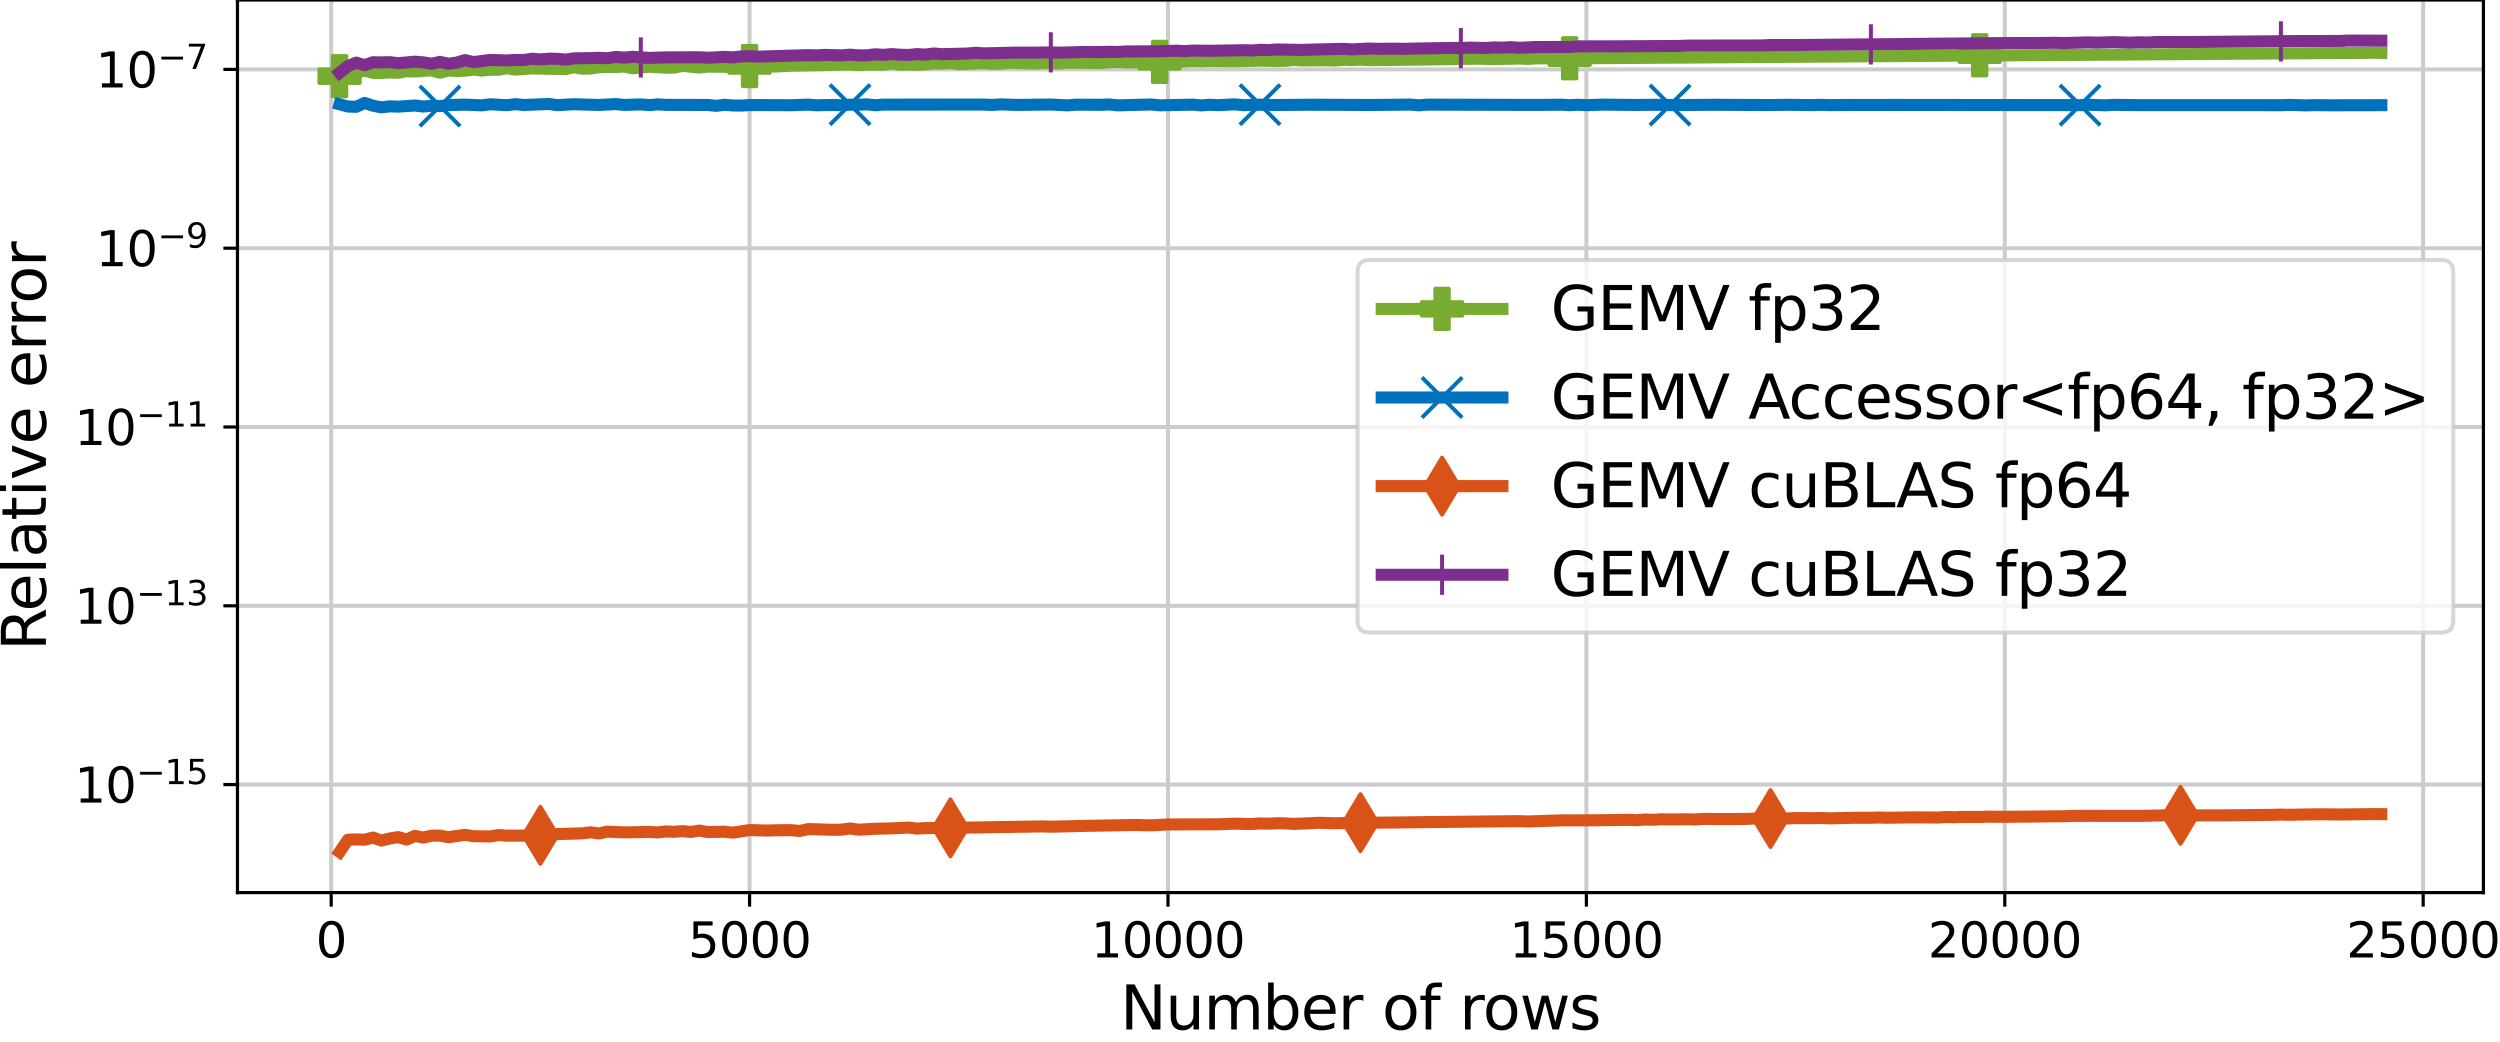 <?xml version="1.0" encoding="utf-8" standalone="no"?>
<!DOCTYPE svg PUBLIC "-//W3C//DTD SVG 1.1//EN"
  "http://www.w3.org/Graphics/SVG/1.1/DTD/svg11.dtd">
<svg height="258.891pt" version="1.1" viewBox="0 0 621.116 258.891" width="621.116pt" xmlns="http://www.w3.org/2000/svg" xmlns:xlink="http://www.w3.org/1999/xlink">
 <defs>
  <style type="text/css">*{stroke-linecap:butt;stroke-linejoin:round;}</style>
 </defs>
 <g id="figure_1">
  <g id="patch_1">
   <path d="M 0 258.891 
L 621.116 258.891 
L 621.116 0 
L 0 0 
z
" style="fill:#ffffff;"/>
  </g>
  <g id="axes_1">
   <g id="patch_2">
    <path d="M 58.997 221.76 
L 616.997 221.76 
L 616.997 -0 
L 58.997 -0 
z
" style="fill:#ffffff;"/>
   </g>
   <g id="matplotlib.axis_1">
    <g id="xtick_1">
     <g id="line2d_1">
      <path clip-path="url(#pad22afb47f)" d="M 82.282 221.76 
L 82.282 -0 
" style="fill:none;stroke:#cccccc;stroke-linecap:square;"/>
     </g>
     <g id="line2d_2">
      <defs>
       <path d="M 0 0 
L 0 3.5 
" id="m9418d135d6" style="stroke:#000000;stroke-width:0.8;"/>
      </defs>
      <g>
       <use style="stroke:#000000;stroke-width:0.8;" x="82.282" xlink:href="#m9418d135d6" y="221.76"/>
      </g>
     </g>
     <g id="text_1">
      <!-- 0 -->
      <g transform="translate(78.464 237.878)scale(0.12 -0.12)">
       <defs>
        <path d="M 2034 4250 
Q 1547 4250 1301 3770 
Q 1056 3291 1056 2328 
Q 1056 1369 1301 889 
Q 1547 409 2034 409 
Q 2525 409 2770 889 
Q 3016 1369 3016 2328 
Q 3016 3291 2770 3770 
Q 2525 4250 2034 4250 
z
M 2034 4750 
Q 2819 4750 3233 4129 
Q 3647 3509 3647 2328 
Q 3647 1150 3233 529 
Q 2819 -91 2034 -91 
Q 1250 -91 836 529 
Q 422 1150 422 2328 
Q 422 3509 836 4129 
Q 1250 4750 2034 4750 
z
" id="DejaVuSans-30" transform="scale(0.016)"/>
       </defs>
       <use xlink:href="#DejaVuSans-30"/>
      </g>
     </g>
    </g>
    <g id="xtick_2">
     <g id="line2d_3">
      <path clip-path="url(#pad22afb47f)" d="M 186.231 221.76 
L 186.231 -0 
" style="fill:none;stroke:#cccccc;stroke-linecap:square;"/>
     </g>
     <g id="line2d_4">
      <g>
       <use style="stroke:#000000;stroke-width:0.8;" x="186.231" xlink:href="#m9418d135d6" y="221.76"/>
      </g>
     </g>
     <g id="text_2">
      <!-- 5000 -->
      <g transform="translate(170.961 237.878)scale(0.12 -0.12)">
       <defs>
        <path d="M 691 4666 
L 3169 4666 
L 3169 4134 
L 1269 4134 
L 1269 2991 
Q 1406 3038 1543 3061 
Q 1681 3084 1819 3084 
Q 2600 3084 3056 2656 
Q 3513 2228 3513 1497 
Q 3513 744 3044 326 
Q 2575 -91 1722 -91 
Q 1428 -91 1123 -41 
Q 819 9 494 109 
L 494 744 
Q 775 591 1075 516 
Q 1375 441 1709 441 
Q 2250 441 2565 725 
Q 2881 1009 2881 1497 
Q 2881 1984 2565 2268 
Q 2250 2553 1709 2553 
Q 1456 2553 1204 2497 
Q 953 2441 691 2322 
L 691 4666 
z
" id="DejaVuSans-35" transform="scale(0.016)"/>
       </defs>
       <use xlink:href="#DejaVuSans-35"/>
       <use x="63.623" xlink:href="#DejaVuSans-30"/>
       <use x="127.246" xlink:href="#DejaVuSans-30"/>
       <use x="190.869" xlink:href="#DejaVuSans-30"/>
      </g>
     </g>
    </g>
    <g id="xtick_3">
     <g id="line2d_5">
      <path clip-path="url(#pad22afb47f)" d="M 290.18 221.76 
L 290.18 -0 
" style="fill:none;stroke:#cccccc;stroke-linecap:square;"/>
     </g>
     <g id="line2d_6">
      <g>
       <use style="stroke:#000000;stroke-width:0.8;" x="290.18" xlink:href="#m9418d135d6" y="221.76"/>
      </g>
     </g>
     <g id="text_3">
      <!-- 10000 -->
      <g transform="translate(271.093 237.878)scale(0.12 -0.12)">
       <defs>
        <path d="M 794 531 
L 1825 531 
L 1825 4091 
L 703 3866 
L 703 4441 
L 1819 4666 
L 2450 4666 
L 2450 531 
L 3481 531 
L 3481 0 
L 794 0 
L 794 531 
z
" id="DejaVuSans-31" transform="scale(0.016)"/>
       </defs>
       <use xlink:href="#DejaVuSans-31"/>
       <use x="63.623" xlink:href="#DejaVuSans-30"/>
       <use x="127.246" xlink:href="#DejaVuSans-30"/>
       <use x="190.869" xlink:href="#DejaVuSans-30"/>
       <use x="254.492" xlink:href="#DejaVuSans-30"/>
      </g>
     </g>
    </g>
    <g id="xtick_4">
     <g id="line2d_7">
      <path clip-path="url(#pad22afb47f)" d="M 394.13 221.76 
L 394.13 -0 
" style="fill:none;stroke:#cccccc;stroke-linecap:square;"/>
     </g>
     <g id="line2d_8">
      <g>
       <use style="stroke:#000000;stroke-width:0.8;" x="394.13" xlink:href="#m9418d135d6" y="221.76"/>
      </g>
     </g>
     <g id="text_4">
      <!-- 15000 -->
      <g transform="translate(375.042 237.878)scale(0.12 -0.12)">
       <use xlink:href="#DejaVuSans-31"/>
       <use x="63.623" xlink:href="#DejaVuSans-35"/>
       <use x="127.246" xlink:href="#DejaVuSans-30"/>
       <use x="190.869" xlink:href="#DejaVuSans-30"/>
       <use x="254.492" xlink:href="#DejaVuSans-30"/>
      </g>
     </g>
    </g>
    <g id="xtick_5">
     <g id="line2d_9">
      <path clip-path="url(#pad22afb47f)" d="M 498.079 221.76 
L 498.079 -0 
" style="fill:none;stroke:#cccccc;stroke-linecap:square;"/>
     </g>
     <g id="line2d_10">
      <g>
       <use style="stroke:#000000;stroke-width:0.8;" x="498.079" xlink:href="#m9418d135d6" y="221.76"/>
      </g>
     </g>
     <g id="text_5">
      <!-- 20000 -->
      <g transform="translate(478.992 237.878)scale(0.12 -0.12)">
       <defs>
        <path d="M 1228 531 
L 3431 531 
L 3431 0 
L 469 0 
L 469 531 
Q 828 903 1448 1529 
Q 2069 2156 2228 2338 
Q 2531 2678 2651 2914 
Q 2772 3150 2772 3378 
Q 2772 3750 2511 3984 
Q 2250 4219 1831 4219 
Q 1534 4219 1204 4116 
Q 875 4013 500 3803 
L 500 4441 
Q 881 4594 1212 4672 
Q 1544 4750 1819 4750 
Q 2544 4750 2975 4387 
Q 3406 4025 3406 3419 
Q 3406 3131 3298 2873 
Q 3191 2616 2906 2266 
Q 2828 2175 2409 1742 
Q 1991 1309 1228 531 
z
" id="DejaVuSans-32" transform="scale(0.016)"/>
       </defs>
       <use xlink:href="#DejaVuSans-32"/>
       <use x="63.623" xlink:href="#DejaVuSans-30"/>
       <use x="127.246" xlink:href="#DejaVuSans-30"/>
       <use x="190.869" xlink:href="#DejaVuSans-30"/>
       <use x="254.492" xlink:href="#DejaVuSans-30"/>
      </g>
     </g>
    </g>
    <g id="xtick_6">
     <g id="line2d_11">
      <path clip-path="url(#pad22afb47f)" d="M 602.028 221.76 
L 602.028 -0 
" style="fill:none;stroke:#cccccc;stroke-linecap:square;"/>
     </g>
     <g id="line2d_12">
      <g>
       <use style="stroke:#000000;stroke-width:0.8;" x="602.028" xlink:href="#m9418d135d6" y="221.76"/>
      </g>
     </g>
     <g id="text_6">
      <!-- 25000 -->
      <g transform="translate(582.941 237.878)scale(0.12 -0.12)">
       <use xlink:href="#DejaVuSans-32"/>
       <use x="63.623" xlink:href="#DejaVuSans-35"/>
       <use x="127.246" xlink:href="#DejaVuSans-30"/>
       <use x="190.869" xlink:href="#DejaVuSans-30"/>
       <use x="254.492" xlink:href="#DejaVuSans-30"/>
      </g>
     </g>
    </g>
    <g id="text_7">
     <!-- Number of rows -->
     <g transform="translate(278.328 255.771)scale(0.15 -0.15)">
      <defs>
       <path d="M 628 4666 
L 1478 4666 
L 3547 763 
L 3547 4666 
L 4159 4666 
L 4159 0 
L 3309 0 
L 1241 3903 
L 1241 0 
L 628 0 
L 628 4666 
z
" id="DejaVuSans-4e" transform="scale(0.016)"/>
       <path d="M 544 1381 
L 544 3500 
L 1119 3500 
L 1119 1403 
Q 1119 906 1312 657 
Q 1506 409 1894 409 
Q 2359 409 2629 706 
Q 2900 1003 2900 1516 
L 2900 3500 
L 3475 3500 
L 3475 0 
L 2900 0 
L 2900 538 
Q 2691 219 2414 64 
Q 2138 -91 1772 -91 
Q 1169 -91 856 284 
Q 544 659 544 1381 
z
M 1991 3584 
L 1991 3584 
z
" id="DejaVuSans-75" transform="scale(0.016)"/>
       <path d="M 3328 2828 
Q 3544 3216 3844 3400 
Q 4144 3584 4550 3584 
Q 5097 3584 5394 3201 
Q 5691 2819 5691 2113 
L 5691 0 
L 5113 0 
L 5113 2094 
Q 5113 2597 4934 2840 
Q 4756 3084 4391 3084 
Q 3944 3084 3684 2787 
Q 3425 2491 3425 1978 
L 3425 0 
L 2847 0 
L 2847 2094 
Q 2847 2600 2669 2842 
Q 2491 3084 2119 3084 
Q 1678 3084 1418 2786 
Q 1159 2488 1159 1978 
L 1159 0 
L 581 0 
L 581 3500 
L 1159 3500 
L 1159 2956 
Q 1356 3278 1631 3431 
Q 1906 3584 2284 3584 
Q 2666 3584 2933 3390 
Q 3200 3197 3328 2828 
z
" id="DejaVuSans-6d" transform="scale(0.016)"/>
       <path d="M 3116 1747 
Q 3116 2381 2855 2742 
Q 2594 3103 2138 3103 
Q 1681 3103 1420 2742 
Q 1159 2381 1159 1747 
Q 1159 1113 1420 752 
Q 1681 391 2138 391 
Q 2594 391 2855 752 
Q 3116 1113 3116 1747 
z
M 1159 2969 
Q 1341 3281 1617 3432 
Q 1894 3584 2278 3584 
Q 2916 3584 3314 3078 
Q 3713 2572 3713 1747 
Q 3713 922 3314 415 
Q 2916 -91 2278 -91 
Q 1894 -91 1617 61 
Q 1341 213 1159 525 
L 1159 0 
L 581 0 
L 581 4863 
L 1159 4863 
L 1159 2969 
z
" id="DejaVuSans-62" transform="scale(0.016)"/>
       <path d="M 3597 1894 
L 3597 1613 
L 953 1613 
Q 991 1019 1311 708 
Q 1631 397 2203 397 
Q 2534 397 2845 478 
Q 3156 559 3463 722 
L 3463 178 
Q 3153 47 2828 -22 
Q 2503 -91 2169 -91 
Q 1331 -91 842 396 
Q 353 884 353 1716 
Q 353 2575 817 3079 
Q 1281 3584 2069 3584 
Q 2775 3584 3186 3129 
Q 3597 2675 3597 1894 
z
M 3022 2063 
Q 3016 2534 2758 2815 
Q 2500 3097 2075 3097 
Q 1594 3097 1305 2825 
Q 1016 2553 972 2059 
L 3022 2063 
z
" id="DejaVuSans-65" transform="scale(0.016)"/>
       <path d="M 2631 2963 
Q 2534 3019 2420 3045 
Q 2306 3072 2169 3072 
Q 1681 3072 1420 2755 
Q 1159 2438 1159 1844 
L 1159 0 
L 581 0 
L 581 3500 
L 1159 3500 
L 1159 2956 
Q 1341 3275 1631 3429 
Q 1922 3584 2338 3584 
Q 2397 3584 2469 3576 
Q 2541 3569 2628 3553 
L 2631 2963 
z
" id="DejaVuSans-72" transform="scale(0.016)"/>
       <path id="DejaVuSans-20" transform="scale(0.016)"/>
       <path d="M 1959 3097 
Q 1497 3097 1228 2736 
Q 959 2375 959 1747 
Q 959 1119 1226 758 
Q 1494 397 1959 397 
Q 2419 397 2687 759 
Q 2956 1122 2956 1747 
Q 2956 2369 2687 2733 
Q 2419 3097 1959 3097 
z
M 1959 3584 
Q 2709 3584 3137 3096 
Q 3566 2609 3566 1747 
Q 3566 888 3137 398 
Q 2709 -91 1959 -91 
Q 1206 -91 779 398 
Q 353 888 353 1747 
Q 353 2609 779 3096 
Q 1206 3584 1959 3584 
z
" id="DejaVuSans-6f" transform="scale(0.016)"/>
       <path d="M 2375 4863 
L 2375 4384 
L 1825 4384 
Q 1516 4384 1395 4259 
Q 1275 4134 1275 3809 
L 1275 3500 
L 2222 3500 
L 2222 3053 
L 1275 3053 
L 1275 0 
L 697 0 
L 697 3053 
L 147 3053 
L 147 3500 
L 697 3500 
L 697 3744 
Q 697 4328 969 4595 
Q 1241 4863 1831 4863 
L 2375 4863 
z
" id="DejaVuSans-66" transform="scale(0.016)"/>
       <path d="M 269 3500 
L 844 3500 
L 1563 769 
L 2278 3500 
L 2956 3500 
L 3675 769 
L 4391 3500 
L 4966 3500 
L 4050 0 
L 3372 0 
L 2619 2869 
L 1863 0 
L 1184 0 
L 269 3500 
z
" id="DejaVuSans-77" transform="scale(0.016)"/>
       <path d="M 2834 3397 
L 2834 2853 
Q 2591 2978 2328 3040 
Q 2066 3103 1784 3103 
Q 1356 3103 1142 2972 
Q 928 2841 928 2578 
Q 928 2378 1081 2264 
Q 1234 2150 1697 2047 
L 1894 2003 
Q 2506 1872 2764 1633 
Q 3022 1394 3022 966 
Q 3022 478 2636 193 
Q 2250 -91 1575 -91 
Q 1294 -91 989 -36 
Q 684 19 347 128 
L 347 722 
Q 666 556 975 473 
Q 1284 391 1588 391 
Q 1994 391 2212 530 
Q 2431 669 2431 922 
Q 2431 1156 2273 1281 
Q 2116 1406 1581 1522 
L 1381 1569 
Q 847 1681 609 1914 
Q 372 2147 372 2553 
Q 372 3047 722 3315 
Q 1072 3584 1716 3584 
Q 2034 3584 2315 3537 
Q 2597 3491 2834 3397 
z
" id="DejaVuSans-73" transform="scale(0.016)"/>
      </defs>
      <use xlink:href="#DejaVuSans-4e"/>
      <use x="74.805" xlink:href="#DejaVuSans-75"/>
      <use x="138.184" xlink:href="#DejaVuSans-6d"/>
      <use x="235.596" xlink:href="#DejaVuSans-62"/>
      <use x="299.072" xlink:href="#DejaVuSans-65"/>
      <use x="360.596" xlink:href="#DejaVuSans-72"/>
      <use x="401.709" xlink:href="#DejaVuSans-20"/>
      <use x="433.496" xlink:href="#DejaVuSans-6f"/>
      <use x="494.678" xlink:href="#DejaVuSans-66"/>
      <use x="529.883" xlink:href="#DejaVuSans-20"/>
      <use x="561.67" xlink:href="#DejaVuSans-72"/>
      <use x="600.533" xlink:href="#DejaVuSans-6f"/>
      <use x="661.715" xlink:href="#DejaVuSans-77"/>
      <use x="743.502" xlink:href="#DejaVuSans-73"/>
     </g>
    </g>
   </g>
   <g id="matplotlib.axis_2">
    <g id="ytick_1">
     <g id="line2d_13">
      <path clip-path="url(#pad22afb47f)" d="M 58.997 194.924 
L 616.997 194.924 
" style="fill:none;stroke:#cccccc;stroke-linecap:square;"/>
     </g>
     <g id="line2d_14">
      <defs>
       <path d="M 0 0 
L -3.5 0 
" id="m659958cd4f" style="stroke:#000000;stroke-width:0.8;"/>
      </defs>
      <g>
       <use style="stroke:#000000;stroke-width:0.8;" x="58.997" xlink:href="#m659958cd4f" y="194.924"/>
      </g>
     </g>
     <g id="text_8">
      <!-- $\mathdefault{10^{-15}}$ -->
      <g transform="translate(18.517 199.483)scale(0.12 -0.12)">
       <defs>
        <path d="M 678 2272 
L 4684 2272 
L 4684 1741 
L 678 1741 
L 678 2272 
z
" id="DejaVuSans-2212" transform="scale(0.016)"/>
       </defs>
       <use transform="translate(0 0.684)" xlink:href="#DejaVuSans-31"/>
       <use transform="translate(63.623 0.684)" xlink:href="#DejaVuSans-30"/>
       <use transform="translate(128.203 38.966)scale(0.7)" xlink:href="#DejaVuSans-2212"/>
       <use transform="translate(186.855 38.966)scale(0.7)" xlink:href="#DejaVuSans-31"/>
       <use transform="translate(231.392 38.966)scale(0.7)" xlink:href="#DejaVuSans-35"/>
      </g>
     </g>
    </g>
    <g id="ytick_2">
     <g id="line2d_15">
      <path clip-path="url(#pad22afb47f)" d="M 58.997 150.505 
L 616.997 150.505 
" style="fill:none;stroke:#cccccc;stroke-linecap:square;"/>
     </g>
     <g id="line2d_16">
      <g>
       <use style="stroke:#000000;stroke-width:0.8;" x="58.997" xlink:href="#m659958cd4f" y="150.505"/>
      </g>
     </g>
     <g id="text_9">
      <!-- $\mathdefault{10^{-13}}$ -->
      <g transform="translate(18.517 155.064)scale(0.12 -0.12)">
       <defs>
        <path d="M 2597 2516 
Q 3050 2419 3304 2112 
Q 3559 1806 3559 1356 
Q 3559 666 3084 287 
Q 2609 -91 1734 -91 
Q 1441 -91 1130 -33 
Q 819 25 488 141 
L 488 750 
Q 750 597 1062 519 
Q 1375 441 1716 441 
Q 2309 441 2620 675 
Q 2931 909 2931 1356 
Q 2931 1769 2642 2001 
Q 2353 2234 1838 2234 
L 1294 2234 
L 1294 2753 
L 1863 2753 
Q 2328 2753 2575 2939 
Q 2822 3125 2822 3475 
Q 2822 3834 2567 4026 
Q 2313 4219 1838 4219 
Q 1578 4219 1281 4162 
Q 984 4106 628 3988 
L 628 4550 
Q 988 4650 1302 4700 
Q 1616 4750 1894 4750 
Q 2613 4750 3031 4423 
Q 3450 4097 3450 3541 
Q 3450 3153 3228 2886 
Q 3006 2619 2597 2516 
z
" id="DejaVuSans-33" transform="scale(0.016)"/>
       </defs>
       <use transform="translate(0 0.766)" xlink:href="#DejaVuSans-31"/>
       <use transform="translate(63.623 0.766)" xlink:href="#DejaVuSans-30"/>
       <use transform="translate(128.203 39.047)scale(0.7)" xlink:href="#DejaVuSans-2212"/>
       <use transform="translate(186.855 39.047)scale(0.7)" xlink:href="#DejaVuSans-31"/>
       <use transform="translate(231.392 39.047)scale(0.7)" xlink:href="#DejaVuSans-33"/>
      </g>
     </g>
    </g>
    <g id="ytick_3">
     <g id="line2d_17">
      <path clip-path="url(#pad22afb47f)" d="M 58.997 106.085 
L 616.997 106.085 
" style="fill:none;stroke:#cccccc;stroke-linecap:square;"/>
     </g>
     <g id="line2d_18">
      <g>
       <use style="stroke:#000000;stroke-width:0.8;" x="58.997" xlink:href="#m659958cd4f" y="106.085"/>
      </g>
     </g>
     <g id="text_10">
      <!-- $\mathdefault{10^{-11}}$ -->
      <g transform="translate(18.517 110.645)scale(0.12 -0.12)">
       <use transform="translate(0 0.684)" xlink:href="#DejaVuSans-31"/>
       <use transform="translate(63.623 0.684)" xlink:href="#DejaVuSans-30"/>
       <use transform="translate(128.203 38.966)scale(0.7)" xlink:href="#DejaVuSans-2212"/>
       <use transform="translate(186.855 38.966)scale(0.7)" xlink:href="#DejaVuSans-31"/>
       <use transform="translate(231.392 38.966)scale(0.7)" xlink:href="#DejaVuSans-31"/>
      </g>
     </g>
    </g>
    <g id="ytick_4">
     <g id="line2d_19">
      <path clip-path="url(#pad22afb47f)" d="M 58.997 61.666 
L 616.997 61.666 
" style="fill:none;stroke:#cccccc;stroke-linecap:square;"/>
     </g>
     <g id="line2d_20">
      <g>
       <use style="stroke:#000000;stroke-width:0.8;" x="58.997" xlink:href="#m659958cd4f" y="61.666"/>
      </g>
     </g>
     <g id="text_11">
      <!-- $\mathdefault{10^{-9}}$ -->
      <g transform="translate(23.797 66.225)scale(0.12 -0.12)">
       <defs>
        <path d="M 703 97 
L 703 672 
Q 941 559 1184 500 
Q 1428 441 1663 441 
Q 2288 441 2617 861 
Q 2947 1281 2994 2138 
Q 2813 1869 2534 1725 
Q 2256 1581 1919 1581 
Q 1219 1581 811 2004 
Q 403 2428 403 3163 
Q 403 3881 828 4315 
Q 1253 4750 1959 4750 
Q 2769 4750 3195 4129 
Q 3622 3509 3622 2328 
Q 3622 1225 3098 567 
Q 2575 -91 1691 -91 
Q 1453 -91 1209 -44 
Q 966 3 703 97 
z
M 1959 2075 
Q 2384 2075 2632 2365 
Q 2881 2656 2881 3163 
Q 2881 3666 2632 3958 
Q 2384 4250 1959 4250 
Q 1534 4250 1286 3958 
Q 1038 3666 1038 3163 
Q 1038 2656 1286 2365 
Q 1534 2075 1959 2075 
z
" id="DejaVuSans-39" transform="scale(0.016)"/>
       </defs>
       <use transform="translate(0 0.766)" xlink:href="#DejaVuSans-31"/>
       <use transform="translate(63.623 0.766)" xlink:href="#DejaVuSans-30"/>
       <use transform="translate(128.203 39.047)scale(0.7)" xlink:href="#DejaVuSans-2212"/>
       <use transform="translate(186.855 39.047)scale(0.7)" xlink:href="#DejaVuSans-39"/>
      </g>
     </g>
    </g>
    <g id="ytick_5">
     <g id="line2d_21">
      <path clip-path="url(#pad22afb47f)" d="M 58.997 17.247 
L 616.997 17.247 
" style="fill:none;stroke:#cccccc;stroke-linecap:square;"/>
     </g>
     <g id="line2d_22">
      <g>
       <use style="stroke:#000000;stroke-width:0.8;" x="58.997" xlink:href="#m659958cd4f" y="17.247"/>
      </g>
     </g>
     <g id="text_12">
      <!-- $\mathdefault{10^{-7}}$ -->
      <g transform="translate(23.797 21.806)scale(0.12 -0.12)">
       <defs>
        <path d="M 525 4666 
L 3525 4666 
L 3525 4397 
L 1831 0 
L 1172 0 
L 2766 4134 
L 525 4134 
L 525 4666 
z
" id="DejaVuSans-37" transform="scale(0.016)"/>
       </defs>
       <use transform="translate(0 0.684)" xlink:href="#DejaVuSans-31"/>
       <use transform="translate(63.623 0.684)" xlink:href="#DejaVuSans-30"/>
       <use transform="translate(128.203 38.966)scale(0.7)" xlink:href="#DejaVuSans-2212"/>
       <use transform="translate(186.855 38.966)scale(0.7)" xlink:href="#DejaVuSans-37"/>
      </g>
     </g>
    </g>
    <g id="text_13">
     <!-- Relative error -->
     <g transform="translate(11.398 161.663)rotate(-90)scale(0.15 -0.15)">
      <defs>
       <path d="M 2841 2188 
Q 3044 2119 3236 1894 
Q 3428 1669 3622 1275 
L 4263 0 
L 3584 0 
L 2988 1197 
Q 2756 1666 2539 1819 
Q 2322 1972 1947 1972 
L 1259 1972 
L 1259 0 
L 628 0 
L 628 4666 
L 2053 4666 
Q 2853 4666 3247 4331 
Q 3641 3997 3641 3322 
Q 3641 2881 3436 2590 
Q 3231 2300 2841 2188 
z
M 1259 4147 
L 1259 2491 
L 2053 2491 
Q 2509 2491 2742 2702 
Q 2975 2913 2975 3322 
Q 2975 3731 2742 3939 
Q 2509 4147 2053 4147 
L 1259 4147 
z
" id="DejaVuSans-52" transform="scale(0.016)"/>
       <path d="M 603 4863 
L 1178 4863 
L 1178 0 
L 603 0 
L 603 4863 
z
" id="DejaVuSans-6c" transform="scale(0.016)"/>
       <path d="M 2194 1759 
Q 1497 1759 1228 1600 
Q 959 1441 959 1056 
Q 959 750 1161 570 
Q 1363 391 1709 391 
Q 2188 391 2477 730 
Q 2766 1069 2766 1631 
L 2766 1759 
L 2194 1759 
z
M 3341 1997 
L 3341 0 
L 2766 0 
L 2766 531 
Q 2569 213 2275 61 
Q 1981 -91 1556 -91 
Q 1019 -91 701 211 
Q 384 513 384 1019 
Q 384 1609 779 1909 
Q 1175 2209 1959 2209 
L 2766 2209 
L 2766 2266 
Q 2766 2663 2505 2880 
Q 2244 3097 1772 3097 
Q 1472 3097 1187 3025 
Q 903 2953 641 2809 
L 641 3341 
Q 956 3463 1253 3523 
Q 1550 3584 1831 3584 
Q 2591 3584 2966 3190 
Q 3341 2797 3341 1997 
z
" id="DejaVuSans-61" transform="scale(0.016)"/>
       <path d="M 1172 4494 
L 1172 3500 
L 2356 3500 
L 2356 3053 
L 1172 3053 
L 1172 1153 
Q 1172 725 1289 603 
Q 1406 481 1766 481 
L 2356 481 
L 2356 0 
L 1766 0 
Q 1100 0 847 248 
Q 594 497 594 1153 
L 594 3053 
L 172 3053 
L 172 3500 
L 594 3500 
L 594 4494 
L 1172 4494 
z
" id="DejaVuSans-74" transform="scale(0.016)"/>
       <path d="M 603 3500 
L 1178 3500 
L 1178 0 
L 603 0 
L 603 3500 
z
M 603 4863 
L 1178 4863 
L 1178 4134 
L 603 4134 
L 603 4863 
z
" id="DejaVuSans-69" transform="scale(0.016)"/>
       <path d="M 191 3500 
L 800 3500 
L 1894 563 
L 2988 3500 
L 3597 3500 
L 2284 0 
L 1503 0 
L 191 3500 
z
" id="DejaVuSans-76" transform="scale(0.016)"/>
      </defs>
      <use xlink:href="#DejaVuSans-52"/>
      <use x="64.982" xlink:href="#DejaVuSans-65"/>
      <use x="126.506" xlink:href="#DejaVuSans-6c"/>
      <use x="154.289" xlink:href="#DejaVuSans-61"/>
      <use x="215.568" xlink:href="#DejaVuSans-74"/>
      <use x="254.777" xlink:href="#DejaVuSans-69"/>
      <use x="282.561" xlink:href="#DejaVuSans-76"/>
      <use x="341.74" xlink:href="#DejaVuSans-65"/>
      <use x="403.264" xlink:href="#DejaVuSans-20"/>
      <use x="435.051" xlink:href="#DejaVuSans-65"/>
      <use x="496.574" xlink:href="#DejaVuSans-72"/>
      <use x="535.938" xlink:href="#DejaVuSans-72"/>
      <use x="574.801" xlink:href="#DejaVuSans-6f"/>
      <use x="635.982" xlink:href="#DejaVuSans-72"/>
     </g>
    </g>
   </g>
   <g id="patch_3">
    <path d="M 58.997 221.76 
L 58.997 -0 
" style="fill:none;stroke:#000000;stroke-linecap:square;stroke-linejoin:miter;stroke-width:0.8;"/>
   </g>
   <g id="patch_4">
    <path d="M 616.997 221.76 
L 616.997 -0 
" style="fill:none;stroke:#000000;stroke-linecap:square;stroke-linejoin:miter;stroke-width:0.8;"/>
   </g>
   <g id="patch_5">
    <path d="M 58.997 221.76 
L 616.997 221.76 
" style="fill:none;stroke:#000000;stroke-linecap:square;stroke-linejoin:miter;stroke-width:0.8;"/>
   </g>
   <g id="patch_6">
    <path d="M 58.997 -0 
L 616.997 -0 
" style="fill:none;stroke:#000000;stroke-linecap:square;stroke-linejoin:miter;stroke-width:0.8;"/>
   </g>
   <g id="line2d_23">
    <path clip-path="url(#pad22afb47f)" d="M 84.361 18.928 
L 86.44 17.68 
L 88.519 18.066 
L 90.598 17.507 
L 92.677 18.116 
L 94.756 18.133 
L 96.835 18.008 
L 98.914 18.088 
L 100.993 17.696 
L 103.072 17.757 
L 107.23 17.469 
L 109.309 18.073 
L 111.388 17.509 
L 113.467 17.662 
L 115.546 17.555 
L 117.625 17.311 
L 119.704 17.536 
L 121.783 17.336 
L 123.862 17.342 
L 125.941 16.939 
L 128.02 17.296 
L 132.178 16.988 
L 140.493 17.177 
L 142.572 16.694 
L 144.651 17.068 
L 146.73 17.027 
L 148.809 16.724 
L 150.888 16.629 
L 152.967 16.659 
L 155.046 16.509 
L 157.125 16.975 
L 161.283 16.591 
L 165.441 16.821 
L 167.52 16.785 
L 169.599 16.377 
L 173.757 16.782 
L 175.836 16.542 
L 179.994 16.603 
L 182.073 16.735 
L 186.231 16.413 
L 188.31 16.325 
L 192.468 16.54 
L 196.626 16.326 
L 204.942 16.178 
L 211.179 16.008 
L 213.258 16.171 
L 215.337 16.057 
L 219.495 16.079 
L 221.574 15.78 
L 223.653 16.087 
L 225.732 16.031 
L 227.811 16.106 
L 229.89 16.02 
L 231.969 15.741 
L 234.048 15.826 
L 236.127 15.637 
L 238.206 15.971 
L 244.443 15.652 
L 246.522 15.874 
L 248.601 15.815 
L 250.68 15.602 
L 256.917 15.785 
L 258.996 15.669 
L 263.154 15.788 
L 265.233 15.567 
L 273.549 15.684 
L 275.628 15.461 
L 277.707 15.385 
L 279.786 15.534 
L 283.944 15.451 
L 286.023 15.296 
L 288.102 15.37 
L 290.18 15.318 
L 292.259 15.382 
L 296.417 15.176 
L 298.496 15.258 
L 300.575 15.163 
L 306.812 15.241 
L 313.049 15.082 
L 317.207 15.152 
L 319.286 15.122 
L 321.365 14.904 
L 323.444 15.03 
L 329.681 14.987 
L 331.76 15.051 
L 333.839 14.85 
L 335.918 14.944 
L 337.997 14.825 
L 340.076 14.951 
L 352.55 14.816 
L 367.103 14.582 
L 371.261 14.676 
L 375.419 14.6 
L 377.498 14.538 
L 379.577 14.643 
L 381.656 14.509 
L 389.972 14.474 
L 394.13 14.473 
L 583.318 13.17 
L 587.476 13.151 
L 589.555 13.082 
L 591.634 13.148 
L 591.634 13.148 
" style="fill:none;stroke:#77ac30;stroke-linecap:square;stroke-width:3;"/>
    <defs>
     <path d="M -1.667 5 
L 1.667 5 
L 1.667 1.667 
L 5 1.667 
L 5 -1.667 
L 1.667 -1.667 
L 1.667 -5 
L -1.667 -5 
L -1.667 -1.667 
L -5 -1.667 
L -5 1.667 
L -1.667 1.667 
z
" id="mf19a89907a" style="stroke:#77ac30;stroke-linejoin:miter;"/>
    </defs>
    <g clip-path="url(#pad22afb47f)">
     <use style="fill:#77ac30;stroke:#77ac30;stroke-linejoin:miter;" x="84.361" xlink:href="#mf19a89907a" y="18.928"/>
     <use style="fill:#77ac30;stroke:#77ac30;stroke-linejoin:miter;" x="186.231" xlink:href="#mf19a89907a" y="16.413"/>
     <use style="fill:#77ac30;stroke:#77ac30;stroke-linejoin:miter;" x="288.102" xlink:href="#mf19a89907a" y="15.37"/>
     <use style="fill:#77ac30;stroke:#77ac30;stroke-linejoin:miter;" x="389.972" xlink:href="#mf19a89907a" y="14.474"/>
     <use style="fill:#77ac30;stroke:#77ac30;stroke-linejoin:miter;" x="491.842" xlink:href="#mf19a89907a" y="13.731"/>
    </g>
   </g>
   <g id="line2d_24">
    <path clip-path="url(#pad22afb47f)" d="M 84.361 25.91 
L 86.44 26.468 
L 88.519 26.535 
L 90.598 25.571 
L 92.677 26.264 
L 94.756 26.677 
L 96.835 26.419 
L 98.914 26.496 
L 103.072 26.216 
L 105.151 26.467 
L 107.23 26.283 
L 109.309 26.359 
L 111.388 26.103 
L 115.546 25.993 
L 119.704 26.18 
L 121.783 25.906 
L 125.941 26.138 
L 128.02 25.878 
L 130.099 26.086 
L 136.335 25.831 
L 138.414 26.119 
L 142.572 25.897 
L 148.809 26.078 
L 152.967 25.857 
L 155.046 26.065 
L 159.204 25.942 
L 161.283 26.121 
L 163.362 25.929 
L 165.441 26.053 
L 175.836 26.077 
L 177.915 26.297 
L 179.994 26.031 
L 182.073 26.207 
L 184.152 26.231 
L 186.231 26.098 
L 196.626 26.144 
L 200.784 25.997 
L 202.863 26.16 
L 207.021 26.07 
L 209.1 26.144 
L 211.179 26.007 
L 213.258 26.028 
L 215.337 25.918 
L 217.416 26.143 
L 219.495 25.991 
L 244.443 25.982 
L 246.522 26.074 
L 248.601 25.933 
L 252.759 26.067 
L 261.075 25.967 
L 265.233 26.181 
L 267.312 26.007 
L 273.549 26.041 
L 275.628 25.947 
L 277.707 26.175 
L 286.023 25.96 
L 288.102 26.165 
L 296.417 25.998 
L 298.496 26.189 
L 300.575 26.024 
L 302.654 26.124 
L 306.812 25.924 
L 308.891 26.134 
L 313.049 26.007 
L 315.128 26.1 
L 325.523 26.016 
L 340.076 26.08 
L 344.234 26.048 
L 350.471 25.98 
L 352.55 26.164 
L 354.629 25.997 
L 381.656 26.068 
L 387.893 26.011 
L 389.972 26.129 
L 392.051 26.026 
L 394.13 26.124 
L 398.288 25.993 
L 406.604 26.077 
L 410.762 26.032 
L 416.999 26.105 
L 425.315 26.031 
L 439.868 26.1 
L 444.026 26.027 
L 450.262 26.121 
L 452.341 26.038 
L 454.42 26.119 
L 458.578 26.081 
L 471.052 26.069 
L 516.79 26.123 
L 518.869 26.021 
L 523.027 26.171 
L 525.106 26.047 
L 531.343 26.123 
L 566.686 26.136 
L 568.765 26.065 
L 572.923 26.184 
L 575.002 26.121 
L 579.16 26.158 
L 591.634 26.132 
L 591.634 26.132 
" style="fill:none;stroke:#0072bd;stroke-linecap:square;stroke-width:3;"/>
    <defs>
     <path d="M -5 5 
L 5 -5 
M -5 -5 
L 5 5 
" id="m736bf25765" style="stroke:#0072bd;"/>
    </defs>
    <g clip-path="url(#pad22afb47f)">
     <use style="fill:#0072bd;stroke:#0072bd;" x="109.309" xlink:href="#m736bf25765" y="26.359"/>
     <use style="fill:#0072bd;stroke:#0072bd;" x="211.179" xlink:href="#m736bf25765" y="26.007"/>
     <use style="fill:#0072bd;stroke:#0072bd;" x="313.049" xlink:href="#m736bf25765" y="26.007"/>
     <use style="fill:#0072bd;stroke:#0072bd;" x="414.92" xlink:href="#m736bf25765" y="26.108"/>
     <use style="fill:#0072bd;stroke:#0072bd;" x="516.79" xlink:href="#m736bf25765" y="26.123"/>
    </g>
   </g>
   <g id="line2d_25">
    <path clip-path="url(#pad22afb47f)" d="M 84.361 211.68 
L 86.44 208.634 
L 88.519 208.544 
L 90.598 208.633 
L 92.677 208.09 
L 94.756 208.832 
L 96.835 208.318 
L 98.914 207.973 
L 100.993 208.584 
L 103.072 207.682 
L 105.151 208.085 
L 107.23 207.619 
L 109.309 207.602 
L 111.388 208.002 
L 115.546 207.405 
L 117.625 207.755 
L 121.783 207.816 
L 123.862 207.465 
L 125.941 207.619 
L 130.099 207.61 
L 132.178 207.403 
L 134.257 207.539 
L 136.335 207.28 
L 144.651 207.042 
L 146.73 206.783 
L 148.809 207.067 
L 150.888 206.607 
L 155.046 206.816 
L 161.283 206.676 
L 163.362 206.82 
L 165.441 206.566 
L 167.52 206.658 
L 169.599 206.486 
L 171.678 206.701 
L 173.757 206.348 
L 175.836 206.721 
L 179.994 206.629 
L 182.073 206.88 
L 186.231 206.221 
L 190.389 206.344 
L 194.547 206.249 
L 196.626 206.252 
L 198.705 206.454 
L 200.784 205.983 
L 207.021 206.164 
L 209.1 206.124 
L 211.179 205.822 
L 213.258 206.136 
L 217.416 205.902 
L 221.574 205.808 
L 225.732 205.598 
L 227.811 205.874 
L 229.89 205.734 
L 238.206 205.647 
L 258.996 205.318 
L 261.075 205.392 
L 269.391 205.191 
L 275.628 205.073 
L 281.865 204.958 
L 286.023 205.051 
L 290.18 204.83 
L 302.654 204.795 
L 306.812 204.635 
L 310.97 204.731 
L 313.049 204.582 
L 315.128 204.633 
L 317.207 204.532 
L 319.286 204.559 
L 321.365 204.707 
L 327.602 204.424 
L 331.76 204.535 
L 337.997 204.387 
L 342.155 204.381 
L 348.392 204.333 
L 352.55 204.267 
L 377.498 204.008 
L 379.577 204.092 
L 387.893 203.818 
L 396.209 203.805 
L 404.525 203.681 
L 406.604 203.781 
L 408.683 203.603 
L 410.762 203.672 
L 412.841 203.54 
L 414.92 203.598 
L 419.078 203.534 
L 421.157 203.596 
L 423.236 203.453 
L 427.394 203.494 
L 433.631 203.469 
L 435.71 203.37 
L 437.789 203.457 
L 441.947 203.36 
L 444.026 203.359 
L 446.104 203.247 
L 450.262 203.277 
L 452.341 203.223 
L 454.42 203.321 
L 460.657 203.174 
L 464.815 203.17 
L 466.894 203.103 
L 468.973 203.167 
L 475.21 203.076 
L 481.447 203.115 
L 483.526 202.979 
L 485.605 203.039 
L 487.684 202.95 
L 491.842 202.974 
L 493.921 202.892 
L 498.079 202.937 
L 512.632 202.792 
L 514.711 202.703 
L 518.869 202.695 
L 531.343 202.714 
L 537.58 202.573 
L 541.738 202.573 
L 552.133 202.569 
L 558.37 202.513 
L 564.607 202.444 
L 566.686 202.38 
L 568.765 202.432 
L 572.923 202.348 
L 577.081 202.305 
L 581.239 202.358 
L 589.555 202.263 
L 591.634 202.28 
L 591.634 202.28 
" style="fill:none;stroke:#d95319;stroke-linecap:square;stroke-width:3;"/>
    <defs>
     <path d="M -0 7.071 
L 4.243 0 
L -0 -7.071 
L -4.243 -0 
z
" id="mcc055b1af6" style="stroke:#d95319;stroke-linejoin:miter;"/>
    </defs>
    <g clip-path="url(#pad22afb47f)">
     <use style="fill:#d95319;stroke:#d95319;stroke-linejoin:miter;" x="134.257" xlink:href="#mcc055b1af6" y="207.539"/>
     <use style="fill:#d95319;stroke:#d95319;stroke-linejoin:miter;" x="236.127" xlink:href="#mcc055b1af6" y="205.687"/>
     <use style="fill:#d95319;stroke:#d95319;stroke-linejoin:miter;" x="337.997" xlink:href="#mcc055b1af6" y="204.387"/>
     <use style="fill:#d95319;stroke:#d95319;stroke-linejoin:miter;" x="439.868" xlink:href="#mcc055b1af6" y="203.365"/>
     <use style="fill:#d95319;stroke:#d95319;stroke-linejoin:miter;" x="541.738" xlink:href="#mcc055b1af6" y="202.573"/>
    </g>
   </g>
   <g id="line2d_26">
    <path clip-path="url(#pad22afb47f)" d="M 84.361 18.075 
L 86.44 16.433 
L 88.519 15.56 
L 90.598 16.199 
L 92.677 15.455 
L 94.756 15.508 
L 96.835 15.441 
L 98.914 15.701 
L 103.072 15.326 
L 105.151 15.493 
L 107.23 15.841 
L 109.309 15.375 
L 111.388 15.83 
L 113.467 15.549 
L 115.546 14.941 
L 117.625 15.425 
L 121.783 14.897 
L 125.941 15.011 
L 128.02 14.894 
L 130.099 14.907 
L 132.178 14.589 
L 134.257 14.756 
L 136.335 14.577 
L 138.414 14.603 
L 140.493 14.808 
L 142.572 14.498 
L 146.73 14.435 
L 148.809 14.367 
L 150.888 14.475 
L 152.967 14.136 
L 155.046 14.312 
L 157.125 14.123 
L 161.283 14.378 
L 165.441 14.258 
L 173.757 14.223 
L 175.836 14.348 
L 179.994 14.132 
L 182.073 14.258 
L 184.152 14.02 
L 186.231 13.949 
L 188.31 14.072 
L 200.784 13.703 
L 202.863 13.761 
L 204.942 13.641 
L 209.1 13.763 
L 211.179 13.585 
L 213.258 13.756 
L 215.337 13.759 
L 217.416 13.486 
L 219.495 13.636 
L 221.574 13.431 
L 223.653 13.608 
L 225.732 13.65 
L 227.811 13.435 
L 229.89 13.572 
L 231.969 13.29 
L 234.048 13.459 
L 240.285 13.31 
L 242.364 13.109 
L 244.443 13.258 
L 252.759 13.066 
L 256.917 13.082 
L 261.075 13.009 
L 263.154 13.078 
L 267.312 12.974 
L 269.391 12.906 
L 273.549 12.937 
L 275.628 12.862 
L 277.707 12.906 
L 279.786 12.784 
L 288.102 12.736 
L 292.259 12.593 
L 294.338 12.695 
L 296.417 12.565 
L 300.575 12.611 
L 306.812 12.516 
L 308.891 12.47 
L 310.97 12.544 
L 313.049 12.378 
L 315.128 12.439 
L 317.207 12.29 
L 323.444 12.403 
L 327.602 12.274 
L 333.839 12.145 
L 335.918 12.272 
L 340.076 12.06 
L 342.155 12.136 
L 346.313 12.091 
L 348.392 12.136 
L 352.55 12.047 
L 360.866 11.904 
L 362.945 11.975 
L 365.024 11.831 
L 369.182 11.919 
L 371.261 11.781 
L 373.34 11.831 
L 375.419 11.718 
L 377.498 11.875 
L 381.656 11.684 
L 389.972 11.667 
L 392.051 11.526 
L 398.288 11.523 
L 416.999 11.423 
L 419.078 11.332 
L 423.236 11.319 
L 437.789 11.294 
L 439.868 11.186 
L 446.104 11.184 
L 500.158 10.683 
L 504.316 10.696 
L 508.474 10.666 
L 510.553 10.629 
L 512.632 10.704 
L 518.869 10.525 
L 520.948 10.599 
L 525.106 10.466 
L 529.264 10.605 
L 531.343 10.502 
L 533.422 10.56 
L 535.501 10.453 
L 545.896 10.425 
L 570.844 10.2 
L 575.002 10.196 
L 581.239 10.18 
L 583.318 10.08 
L 591.634 10.108 
L 591.634 10.108 
" style="fill:none;stroke:#7e2f8e;stroke-linecap:square;stroke-width:3;"/>
    <defs>
     <path d="M -5 0 
L 5 0 
M 0 5 
L 0 -5 
" id="m7654eb2aa6" style="stroke:#7e2f8e;"/>
    </defs>
    <g clip-path="url(#pad22afb47f)">
     <use style="fill:#7e2f8e;stroke:#7e2f8e;" x="159.204" xlink:href="#m7654eb2aa6" y="14.284"/>
     <use style="fill:#7e2f8e;stroke:#7e2f8e;" x="261.075" xlink:href="#m7654eb2aa6" y="13.009"/>
     <use style="fill:#7e2f8e;stroke:#7e2f8e;" x="362.945" xlink:href="#m7654eb2aa6" y="11.975"/>
     <use style="fill:#7e2f8e;stroke:#7e2f8e;" x="464.815" xlink:href="#m7654eb2aa6" y="11.029"/>
     <use style="fill:#7e2f8e;stroke:#7e2f8e;" x="566.686" xlink:href="#m7654eb2aa6" y="10.276"/>
    </g>
   </g>
   <g id="legend_1">
    <g id="patch_7">
     <path d="M 340.275 157.164 
L 606.497 157.164 
Q 609.497 157.164 609.497 154.164 
L 609.497 67.596 
Q 609.497 64.596 606.497 64.596 
L 340.275 64.596 
Q 337.275 64.596 337.275 67.596 
L 337.275 154.164 
Q 337.275 157.164 340.275 157.164 
z
" style="fill:#ffffff;opacity:0.8;stroke:#cccccc;stroke-linejoin:miter;"/>
    </g>
    <g id="line2d_27">
     <path d="M 343.275 76.743 
L 373.275 76.743 
" style="fill:none;stroke:#77ac30;stroke-linecap:square;stroke-width:3;"/>
    </g>
    <g id="line2d_28">
     <g>
      <use style="fill:#77ac30;stroke:#77ac30;stroke-linejoin:miter;" x="358.275" xlink:href="#mf19a89907a" y="76.743"/>
     </g>
    </g>
    <g id="text_14">
     <!-- GEMV fp32 -->
     <g transform="translate(385.275 81.993)scale(0.15 -0.15)">
      <defs>
       <path d="M 3809 666 
L 3809 1919 
L 2778 1919 
L 2778 2438 
L 4434 2438 
L 4434 434 
Q 4069 175 3628 42 
Q 3188 -91 2688 -91 
Q 1594 -91 976 548 
Q 359 1188 359 2328 
Q 359 3472 976 4111 
Q 1594 4750 2688 4750 
Q 3144 4750 3555 4637 
Q 3966 4525 4313 4306 
L 4313 3634 
Q 3963 3931 3569 4081 
Q 3175 4231 2741 4231 
Q 1884 4231 1454 3753 
Q 1025 3275 1025 2328 
Q 1025 1384 1454 906 
Q 1884 428 2741 428 
Q 3075 428 3337 486 
Q 3600 544 3809 666 
z
" id="DejaVuSans-47" transform="scale(0.016)"/>
       <path d="M 628 4666 
L 3578 4666 
L 3578 4134 
L 1259 4134 
L 1259 2753 
L 3481 2753 
L 3481 2222 
L 1259 2222 
L 1259 531 
L 3634 531 
L 3634 0 
L 628 0 
L 628 4666 
z
" id="DejaVuSans-45" transform="scale(0.016)"/>
       <path d="M 628 4666 
L 1569 4666 
L 2759 1491 
L 3956 4666 
L 4897 4666 
L 4897 0 
L 4281 0 
L 4281 4097 
L 3078 897 
L 2444 897 
L 1241 4097 
L 1241 0 
L 628 0 
L 628 4666 
z
" id="DejaVuSans-4d" transform="scale(0.016)"/>
       <path d="M 1831 0 
L 50 4666 
L 709 4666 
L 2188 738 
L 3669 4666 
L 4325 4666 
L 2547 0 
L 1831 0 
z
" id="DejaVuSans-56" transform="scale(0.016)"/>
       <path d="M 1159 525 
L 1159 -1331 
L 581 -1331 
L 581 3500 
L 1159 3500 
L 1159 2969 
Q 1341 3281 1617 3432 
Q 1894 3584 2278 3584 
Q 2916 3584 3314 3078 
Q 3713 2572 3713 1747 
Q 3713 922 3314 415 
Q 2916 -91 2278 -91 
Q 1894 -91 1617 61 
Q 1341 213 1159 525 
z
M 3116 1747 
Q 3116 2381 2855 2742 
Q 2594 3103 2138 3103 
Q 1681 3103 1420 2742 
Q 1159 2381 1159 1747 
Q 1159 1113 1420 752 
Q 1681 391 2138 391 
Q 2594 391 2855 752 
Q 3116 1113 3116 1747 
z
" id="DejaVuSans-70" transform="scale(0.016)"/>
      </defs>
      <use xlink:href="#DejaVuSans-47"/>
      <use x="77.49" xlink:href="#DejaVuSans-45"/>
      <use x="140.674" xlink:href="#DejaVuSans-4d"/>
      <use x="226.953" xlink:href="#DejaVuSans-56"/>
      <use x="295.361" xlink:href="#DejaVuSans-20"/>
      <use x="327.148" xlink:href="#DejaVuSans-66"/>
      <use x="362.354" xlink:href="#DejaVuSans-70"/>
      <use x="425.83" xlink:href="#DejaVuSans-33"/>
      <use x="489.453" xlink:href="#DejaVuSans-32"/>
     </g>
    </g>
    <g id="line2d_29">
     <path d="M 343.275 98.76 
L 373.275 98.76 
" style="fill:none;stroke:#0072bd;stroke-linecap:square;stroke-width:3;"/>
    </g>
    <g id="line2d_30">
     <g>
      <use style="fill:#0072bd;stroke:#0072bd;" x="358.275" xlink:href="#m736bf25765" y="98.76"/>
     </g>
    </g>
    <g id="text_15">
     <!-- GEMV Accessor&lt;fp64, fp32&gt; -->
     <g transform="translate(385.275 104.01)scale(0.15 -0.15)">
      <defs>
       <path d="M 2188 4044 
L 1331 1722 
L 3047 1722 
L 2188 4044 
z
M 1831 4666 
L 2547 4666 
L 4325 0 
L 3669 0 
L 3244 1197 
L 1141 1197 
L 716 0 
L 50 0 
L 1831 4666 
z
" id="DejaVuSans-41" transform="scale(0.016)"/>
       <path d="M 3122 3366 
L 3122 2828 
Q 2878 2963 2633 3030 
Q 2388 3097 2138 3097 
Q 1578 3097 1268 2742 
Q 959 2388 959 1747 
Q 959 1106 1268 751 
Q 1578 397 2138 397 
Q 2388 397 2633 464 
Q 2878 531 3122 666 
L 3122 134 
Q 2881 22 2623 -34 
Q 2366 -91 2075 -91 
Q 1284 -91 818 406 
Q 353 903 353 1747 
Q 353 2603 823 3093 
Q 1294 3584 2113 3584 
Q 2378 3584 2631 3529 
Q 2884 3475 3122 3366 
z
" id="DejaVuSans-63" transform="scale(0.016)"/>
       <path d="M 4684 3150 
L 1459 2003 
L 4684 863 
L 4684 294 
L 678 1747 
L 678 2266 
L 4684 3719 
L 4684 3150 
z
" id="DejaVuSans-3c" transform="scale(0.016)"/>
       <path d="M 2113 2584 
Q 1688 2584 1439 2293 
Q 1191 2003 1191 1497 
Q 1191 994 1439 701 
Q 1688 409 2113 409 
Q 2538 409 2786 701 
Q 3034 994 3034 1497 
Q 3034 2003 2786 2293 
Q 2538 2584 2113 2584 
z
M 3366 4563 
L 3366 3988 
Q 3128 4100 2886 4159 
Q 2644 4219 2406 4219 
Q 1781 4219 1451 3797 
Q 1122 3375 1075 2522 
Q 1259 2794 1537 2939 
Q 1816 3084 2150 3084 
Q 2853 3084 3261 2657 
Q 3669 2231 3669 1497 
Q 3669 778 3244 343 
Q 2819 -91 2113 -91 
Q 1303 -91 875 529 
Q 447 1150 447 2328 
Q 447 3434 972 4092 
Q 1497 4750 2381 4750 
Q 2619 4750 2861 4703 
Q 3103 4656 3366 4563 
z
" id="DejaVuSans-36" transform="scale(0.016)"/>
       <path d="M 2419 4116 
L 825 1625 
L 2419 1625 
L 2419 4116 
z
M 2253 4666 
L 3047 4666 
L 3047 1625 
L 3713 1625 
L 3713 1100 
L 3047 1100 
L 3047 0 
L 2419 0 
L 2419 1100 
L 313 1100 
L 313 1709 
L 2253 4666 
z
" id="DejaVuSans-34" transform="scale(0.016)"/>
       <path d="M 750 794 
L 1409 794 
L 1409 256 
L 897 -744 
L 494 -744 
L 750 256 
L 750 794 
z
" id="DejaVuSans-2c" transform="scale(0.016)"/>
       <path d="M 678 3150 
L 678 3719 
L 4684 2266 
L 4684 1747 
L 678 294 
L 678 863 
L 3897 2003 
L 678 3150 
z
" id="DejaVuSans-3e" transform="scale(0.016)"/>
      </defs>
      <use xlink:href="#DejaVuSans-47"/>
      <use x="77.49" xlink:href="#DejaVuSans-45"/>
      <use x="140.674" xlink:href="#DejaVuSans-4d"/>
      <use x="226.953" xlink:href="#DejaVuSans-56"/>
      <use x="295.361" xlink:href="#DejaVuSans-20"/>
      <use x="327.148" xlink:href="#DejaVuSans-41"/>
      <use x="393.807" xlink:href="#DejaVuSans-63"/>
      <use x="448.787" xlink:href="#DejaVuSans-63"/>
      <use x="503.768" xlink:href="#DejaVuSans-65"/>
      <use x="565.291" xlink:href="#DejaVuSans-73"/>
      <use x="617.391" xlink:href="#DejaVuSans-73"/>
      <use x="669.49" xlink:href="#DejaVuSans-6f"/>
      <use x="730.672" xlink:href="#DejaVuSans-72"/>
      <use x="771.785" xlink:href="#DejaVuSans-3c"/>
      <use x="855.574" xlink:href="#DejaVuSans-66"/>
      <use x="890.779" xlink:href="#DejaVuSans-70"/>
      <use x="954.256" xlink:href="#DejaVuSans-36"/>
      <use x="1017.879" xlink:href="#DejaVuSans-34"/>
      <use x="1081.502" xlink:href="#DejaVuSans-2c"/>
      <use x="1113.289" xlink:href="#DejaVuSans-20"/>
      <use x="1145.076" xlink:href="#DejaVuSans-66"/>
      <use x="1180.281" xlink:href="#DejaVuSans-70"/>
      <use x="1243.758" xlink:href="#DejaVuSans-33"/>
      <use x="1307.381" xlink:href="#DejaVuSans-32"/>
      <use x="1371.004" xlink:href="#DejaVuSans-3e"/>
     </g>
    </g>
    <g id="line2d_31">
     <path d="M 343.275 120.778 
L 373.275 120.778 
" style="fill:none;stroke:#d95319;stroke-linecap:square;stroke-width:3;"/>
    </g>
    <g id="line2d_32">
     <g>
      <use style="fill:#d95319;stroke:#d95319;stroke-linejoin:miter;" x="358.275" xlink:href="#mcc055b1af6" y="120.778"/>
     </g>
    </g>
    <g id="text_16">
     <!-- GEMV cuBLAS fp64 -->
     <g transform="translate(385.275 126.028)scale(0.15 -0.15)">
      <defs>
       <path d="M 1259 2228 
L 1259 519 
L 2272 519 
Q 2781 519 3026 730 
Q 3272 941 3272 1375 
Q 3272 1813 3026 2020 
Q 2781 2228 2272 2228 
L 1259 2228 
z
M 1259 4147 
L 1259 2741 
L 2194 2741 
Q 2656 2741 2882 2914 
Q 3109 3088 3109 3444 
Q 3109 3797 2882 3972 
Q 2656 4147 2194 4147 
L 1259 4147 
z
M 628 4666 
L 2241 4666 
Q 2963 4666 3353 4366 
Q 3744 4066 3744 3513 
Q 3744 3084 3544 2831 
Q 3344 2578 2956 2516 
Q 3422 2416 3680 2098 
Q 3938 1781 3938 1306 
Q 3938 681 3513 340 
Q 3088 0 2303 0 
L 628 0 
L 628 4666 
z
" id="DejaVuSans-42" transform="scale(0.016)"/>
       <path d="M 628 4666 
L 1259 4666 
L 1259 531 
L 3531 531 
L 3531 0 
L 628 0 
L 628 4666 
z
" id="DejaVuSans-4c" transform="scale(0.016)"/>
       <path d="M 3425 4513 
L 3425 3897 
Q 3066 4069 2747 4153 
Q 2428 4238 2131 4238 
Q 1616 4238 1336 4038 
Q 1056 3838 1056 3469 
Q 1056 3159 1242 3001 
Q 1428 2844 1947 2747 
L 2328 2669 
Q 3034 2534 3370 2195 
Q 3706 1856 3706 1288 
Q 3706 609 3251 259 
Q 2797 -91 1919 -91 
Q 1588 -91 1214 -16 
Q 841 59 441 206 
L 441 856 
Q 825 641 1194 531 
Q 1563 422 1919 422 
Q 2459 422 2753 634 
Q 3047 847 3047 1241 
Q 3047 1584 2836 1778 
Q 2625 1972 2144 2069 
L 1759 2144 
Q 1053 2284 737 2584 
Q 422 2884 422 3419 
Q 422 4038 858 4394 
Q 1294 4750 2059 4750 
Q 2388 4750 2728 4690 
Q 3069 4631 3425 4513 
z
" id="DejaVuSans-53" transform="scale(0.016)"/>
      </defs>
      <use xlink:href="#DejaVuSans-47"/>
      <use x="77.49" xlink:href="#DejaVuSans-45"/>
      <use x="140.674" xlink:href="#DejaVuSans-4d"/>
      <use x="226.953" xlink:href="#DejaVuSans-56"/>
      <use x="295.361" xlink:href="#DejaVuSans-20"/>
      <use x="327.148" xlink:href="#DejaVuSans-63"/>
      <use x="382.129" xlink:href="#DejaVuSans-75"/>
      <use x="445.508" xlink:href="#DejaVuSans-42"/>
      <use x="514.111" xlink:href="#DejaVuSans-4c"/>
      <use x="572.074" xlink:href="#DejaVuSans-41"/>
      <use x="640.482" xlink:href="#DejaVuSans-53"/>
      <use x="703.959" xlink:href="#DejaVuSans-20"/>
      <use x="735.746" xlink:href="#DejaVuSans-66"/>
      <use x="770.951" xlink:href="#DejaVuSans-70"/>
      <use x="834.428" xlink:href="#DejaVuSans-36"/>
      <use x="898.051" xlink:href="#DejaVuSans-34"/>
     </g>
    </g>
    <g id="line2d_33">
     <path d="M 343.275 142.795 
L 373.275 142.795 
" style="fill:none;stroke:#7e2f8e;stroke-linecap:square;stroke-width:3;"/>
    </g>
    <g id="line2d_34">
     <g>
      <use style="fill:#7e2f8e;stroke:#7e2f8e;" x="358.275" xlink:href="#m7654eb2aa6" y="142.795"/>
     </g>
    </g>
    <g id="text_17">
     <!-- GEMV cuBLAS fp32 -->
     <g transform="translate(385.275 148.045)scale(0.15 -0.15)">
      <use xlink:href="#DejaVuSans-47"/>
      <use x="77.49" xlink:href="#DejaVuSans-45"/>
      <use x="140.674" xlink:href="#DejaVuSans-4d"/>
      <use x="226.953" xlink:href="#DejaVuSans-56"/>
      <use x="295.361" xlink:href="#DejaVuSans-20"/>
      <use x="327.148" xlink:href="#DejaVuSans-63"/>
      <use x="382.129" xlink:href="#DejaVuSans-75"/>
      <use x="445.508" xlink:href="#DejaVuSans-42"/>
      <use x="514.111" xlink:href="#DejaVuSans-4c"/>
      <use x="572.074" xlink:href="#DejaVuSans-41"/>
      <use x="640.482" xlink:href="#DejaVuSans-53"/>
      <use x="703.959" xlink:href="#DejaVuSans-20"/>
      <use x="735.746" xlink:href="#DejaVuSans-66"/>
      <use x="770.951" xlink:href="#DejaVuSans-70"/>
      <use x="834.428" xlink:href="#DejaVuSans-33"/>
      <use x="898.051" xlink:href="#DejaVuSans-32"/>
     </g>
    </g>
   </g>
  </g>
 </g>
 <defs>
  <clipPath id="pad22afb47f">
   <rect height="221.76" width="558" x="58.997" y="-0"/>
  </clipPath>
 </defs>
</svg>
